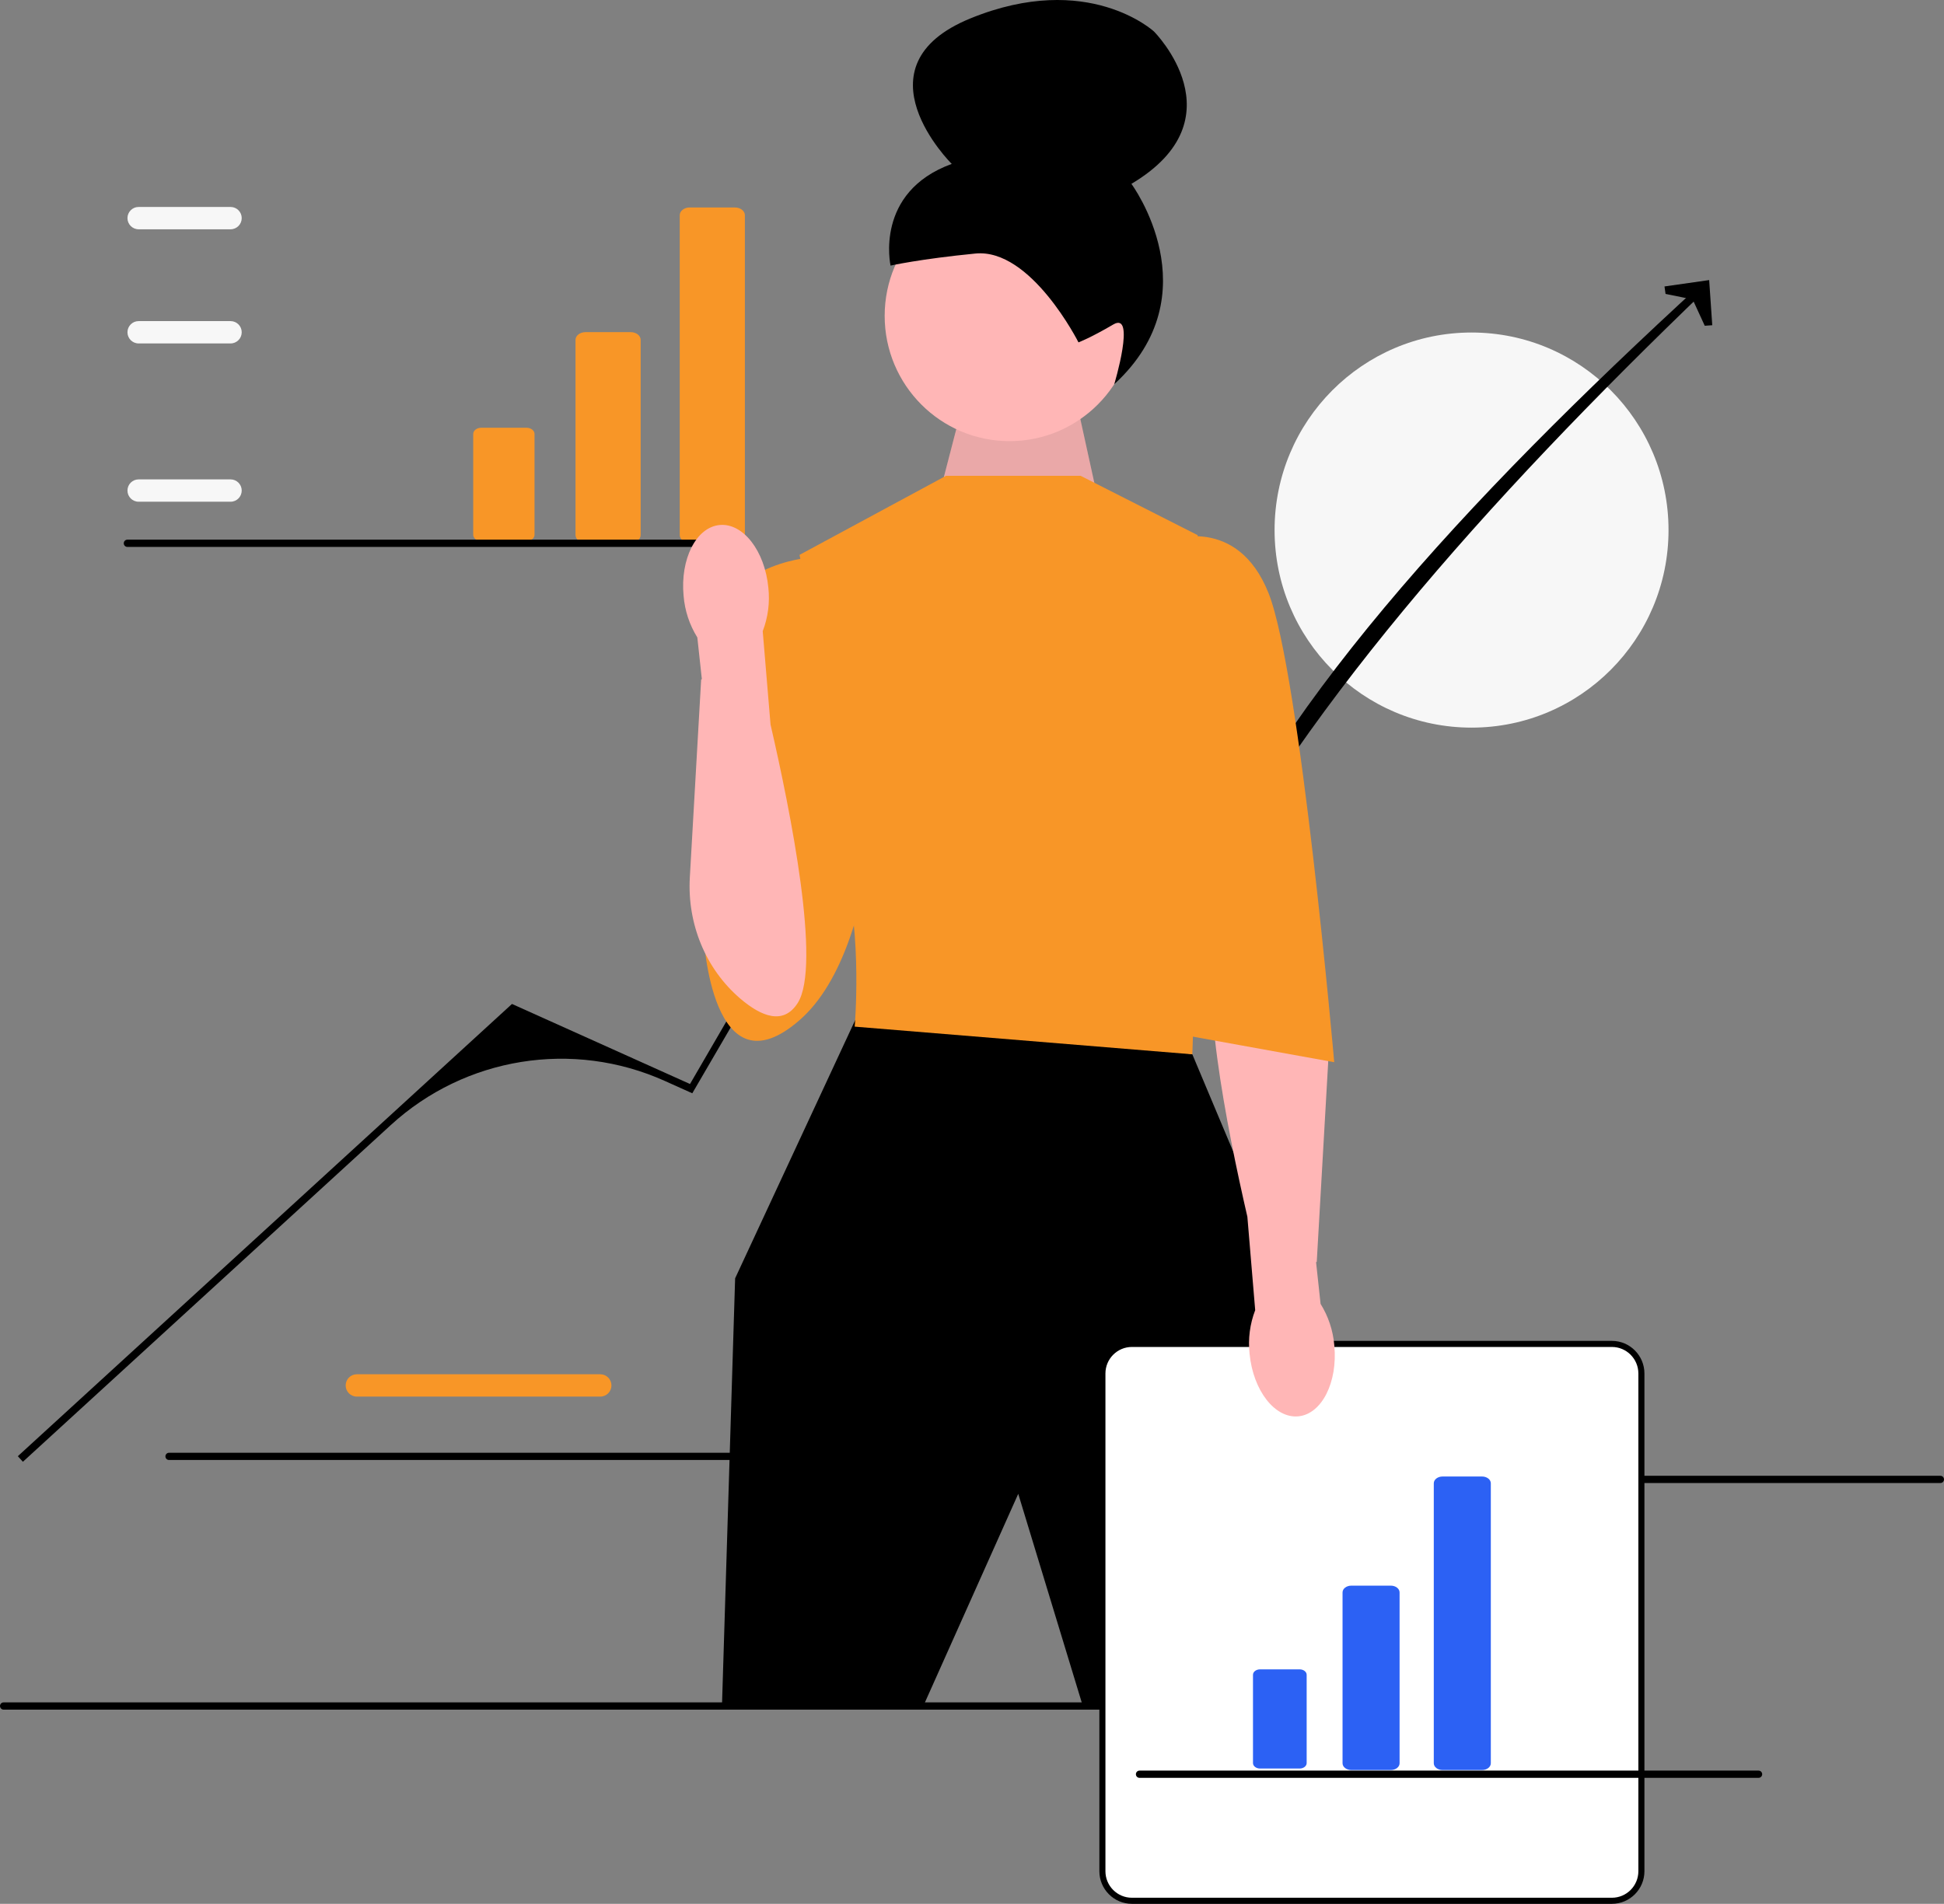 <svg width="244" height="239" viewBox="0 0 244 239" fill="none" xmlns="http://www.w3.org/2000/svg">
<rect x="0" y="0" width="244" height="239" fill="#808080" stroke="none"/>
<g clip-path="url(#clip0_144_4235)">
<path d="M165.393 185.721C165.393 185.973 165.594 186.175 165.845 186.175H243.547C243.798 186.175 244 185.973 244 185.721C244 185.469 243.798 185.267 243.547 185.267H165.845C165.594 185.267 165.393 185.469 165.393 185.721Z" fill="black"/>
<path d="M75.348 175.325H44.784C44.014 175.325 43.387 174.696 43.387 173.923C43.387 173.15 44.014 172.521 44.784 172.521H75.348C76.119 172.521 76.745 173.15 76.745 173.923C76.745 174.696 76.119 175.325 75.348 175.325H75.348Z" fill="#F89627"/>
<path d="M20.762 182.829C20.762 183.081 20.964 183.283 21.215 183.283H98.917C99.168 183.283 99.37 183.081 99.37 182.829C99.37 182.577 99.168 182.375 98.917 182.375H21.215C20.964 182.375 20.762 182.577 20.762 182.829Z" fill="black"/>
<path d="M184.701 91.344C198.355 91.344 209.424 80.241 209.424 66.544C209.424 52.847 198.355 41.743 184.701 41.743C171.047 41.743 159.978 52.847 159.978 66.544C159.978 80.241 171.047 91.344 184.701 91.344Z" fill="#F7F7F7"/>
<path d="M0 214.167C0 214.419 0.202 214.622 0.453 214.622H199.106C199.357 214.622 199.559 214.419 199.559 214.167C199.559 213.916 199.357 213.713 199.106 213.713H0.453C0.202 213.713 0 213.916 0 214.167Z" fill="black"/>
<path d="M2.874 183.505L2.238 182.807L64.26 126.034L86.605 136.082L110.734 94.572L130.559 84.986L148.927 115.696C158.844 89.942 183.714 62.997 213.515 35.66L214.248 36.255C186.298 63.099 162.384 90.064 148.812 117.342L131.822 88.853C131.02 87.507 129.333 86.987 127.915 87.649L127.915 87.649C117.079 92.707 108.04 100.963 102.008 111.314L86.893 137.248L83.443 135.697C71.903 130.508 58.395 132.682 49.054 141.233L2.874 183.505Z" fill="black"/>
<path d="M214.913 40.828L213.971 40.894L212.452 37.59L209.05 36.897L208.918 35.96L214.525 35.16L214.913 40.828Z" fill="black"/>
<path d="M118.169 61.041L121.503 48.183L134.491 47.557L138.377 65.28L118.169 61.041Z" fill="#FFB6B6"/>
<path opacity="0.1" d="M118.169 61.041L121.503 48.183L134.491 47.557L138.377 65.28L118.169 61.041Z" fill="#303030"/>
<path d="M126.715 55.379C135.373 55.379 142.392 48.338 142.392 39.652C142.392 30.967 135.373 23.926 126.715 23.926C118.057 23.926 111.039 30.967 111.039 39.652C111.039 48.338 118.057 55.379 126.715 55.379Z" fill="#FFB6B6"/>
<path d="M135.365 42.981H135.365C135.365 42.981 129.409 31.145 122.432 31.828C115.454 32.511 111.778 33.342 111.778 33.342C111.778 33.342 109.707 24.123 119.458 20.577C119.458 20.577 107.06 8.317 121.821 2.302C136.583 -3.712 144.844 3.958 144.844 3.958C144.844 3.958 155.77 14.901 142.008 23.08C142.008 23.08 152.227 36.868 139.855 48.234C139.855 48.234 142.622 39.037 139.735 40.733C136.847 42.429 135.365 42.981 135.365 42.981V42.981L135.365 42.981L135.365 42.981Z" fill="black"/>
<path d="M109.419 126.069L107.334 128.074L92.269 160.477L90.62 214.074H115.931L127.804 187.532L135.803 213.818H158.561L163.837 166.101L149.655 132.355L109.419 126.069Z" fill="black"/>
<path d="M135.638 59.734H118.735L100.349 69.659L104.637 88.848C104.637 88.848 103.647 100.428 105.956 109.03C108.264 117.632 107.275 128.881 107.275 128.881L149.655 132.355L150.974 93.315L150.315 67.178L135.638 59.734Z" fill="#F89627"/>
<path d="M103.153 69.825C103.153 69.825 92.928 70.156 91.279 76.772C89.63 83.389 88.311 117.467 88.311 117.467C88.311 117.467 89.301 137.687 100.349 128.073C111.398 118.459 110.408 89.345 110.408 89.345L103.153 69.825Z" fill="#F89627"/>
<path d="M202.319 238.618H142.068C140.028 238.618 138.367 236.953 138.367 234.906V172.424C138.367 170.377 140.028 168.712 142.068 168.712H202.319C204.36 168.712 206.02 170.377 206.02 172.424V234.906C206.02 236.953 204.36 238.618 202.319 238.618Z" fill="white"/>
<path d="M202.319 239H142.068C139.818 239 137.987 237.164 137.987 234.906V172.424C137.987 170.167 139.818 168.33 142.068 168.33H202.319C204.569 168.33 206.4 170.167 206.4 172.424V234.906C206.4 237.164 204.569 239 202.319 239ZM142.068 169.093C140.237 169.093 138.748 170.588 138.748 172.424V234.906C138.748 236.743 140.237 238.237 142.068 238.237H202.319C204.15 238.237 205.639 236.743 205.639 234.906V172.424C205.639 170.588 204.15 169.093 202.319 169.093H142.068Z" fill="black"/>
<path d="M174.571 222.204H169.605C169.001 222.204 168.509 221.823 168.509 221.355V199.907C168.509 199.439 169.001 199.058 169.605 199.058H174.571C175.176 199.058 175.668 199.439 175.668 199.907V221.355C175.668 221.823 175.176 222.204 174.571 222.204Z" fill="#2C61F4"/>
<path d="M158.154 209.565C157.665 209.565 157.268 209.872 157.268 210.251V221.331C157.268 221.709 157.665 222.017 158.154 222.017H163.119C163.608 222.017 164.005 221.709 164.005 221.331V210.251C164.005 209.872 163.608 209.565 163.119 209.565H158.154Z" fill="#2C61F4"/>
<path d="M186.023 222.204H181.057C180.452 222.204 179.961 221.823 179.961 221.355V186.206C179.961 185.738 180.452 185.357 181.057 185.357H186.023C186.628 185.357 187.119 185.738 187.119 186.206V221.355C187.119 221.823 186.628 222.204 186.023 222.204Z" fill="#2C61F4"/>
<path d="M79.16 68.134H73.488C72.797 68.134 72.236 67.699 72.236 67.164V42.665C72.236 42.13 72.797 41.695 73.488 41.695H79.16C79.851 41.695 80.413 42.13 80.413 42.665V67.164C80.413 67.699 79.851 68.134 79.16 68.134V68.134V68.134Z" fill="#F89627"/>
<path d="M60.407 53.697C59.849 53.697 59.395 54.048 59.395 54.48V67.137C59.395 67.569 59.849 67.921 60.407 67.921H66.079C66.637 67.921 67.091 67.569 67.091 67.137V54.48C67.091 54.048 66.637 53.697 66.079 53.697H60.407Z" fill="#F89627"/>
<path d="M92.242 68.134H86.569C85.879 68.134 85.317 67.699 85.317 67.164V27.015C85.317 26.48 85.879 26.045 86.569 26.045H92.242C92.932 26.045 93.494 26.48 93.494 27.015V67.164C93.494 67.699 92.932 68.134 92.242 68.134Z" fill="#F89627"/>
<path d="M162.957 177.803C165.895 177.521 167.918 173.538 167.476 168.905C167.325 167.052 166.733 165.262 165.751 163.685L165.185 158.442L165.271 158.416L166.695 133.555C167.026 127.774 164.745 122.094 160.35 118.341C157.736 116.108 154.947 114.977 153.153 117.799C150.178 122.48 154.032 141.778 156.563 152.749L157.545 164.473C156.878 166.209 156.636 168.079 156.837 169.928C157.279 174.559 160.019 178.085 162.957 177.803V177.803Z" fill="#FFB6B6"/>
<path d="M146.687 67.84C146.687 67.84 155.262 64.531 159.22 74.457C163.177 84.382 167.465 133.347 167.465 133.347L147.347 129.708L146.687 67.84V67.84V67.84Z" fill="#F89627"/>
<path d="M28.942 62.985H17.395C16.625 62.985 15.998 62.356 15.998 61.583C15.998 60.81 16.625 60.181 17.395 60.181H28.942C29.712 60.181 30.339 60.81 30.339 61.583C30.339 62.356 29.712 62.985 28.942 62.985Z" fill="#F7F7F7"/>
<path d="M28.942 43.114H17.395C16.625 43.114 15.998 42.485 15.998 41.712C15.998 40.939 16.625 40.311 17.395 40.311H28.942C29.712 40.311 30.339 40.939 30.339 41.712C30.339 42.485 29.712 43.114 28.942 43.114Z" fill="#F7F7F7"/>
<path d="M28.942 28.784H17.395C16.625 28.784 15.998 28.155 15.998 27.382C15.998 26.609 16.625 25.981 17.395 25.981H28.942C29.712 25.981 30.339 26.609 30.339 27.382C30.339 28.155 29.712 28.784 28.942 28.784Z" fill="#F7F7F7"/>
<path d="M15.534 68.204C15.534 68.455 15.736 68.658 15.987 68.658H93.689C93.94 68.658 94.142 68.455 94.142 68.204C94.142 67.952 93.94 67.749 93.689 67.749H15.987C15.736 67.749 15.534 67.952 15.534 68.204Z" fill="black"/>
<path d="M142.572 222.732C142.572 222.983 142.773 223.186 143.024 223.186H220.726C220.977 223.186 221.179 222.983 221.179 222.732C221.179 222.48 220.977 222.277 220.726 222.277H143.024C142.773 222.277 142.572 222.48 142.572 222.732Z" fill="black"/>
<path d="M90.321 65.908C87.383 66.19 85.36 70.173 85.802 74.806C85.953 76.659 86.544 78.449 87.526 80.025L88.093 85.269L88.006 85.295L86.583 110.156C86.252 115.936 88.533 121.617 92.927 125.37C95.542 127.603 98.331 128.734 100.124 125.912C103.1 121.231 99.245 101.933 96.714 90.962L95.733 79.237C96.399 77.502 96.642 75.632 96.44 73.783C95.999 69.151 93.259 65.626 90.321 65.908H90.321V65.908Z" fill="#FFB6B6"/>
</g>
<defs>
<clipPath id="clip0_144_4235">
<rect width="244" height="239" fill="white"/>
</clipPath>
</defs>
</svg>
